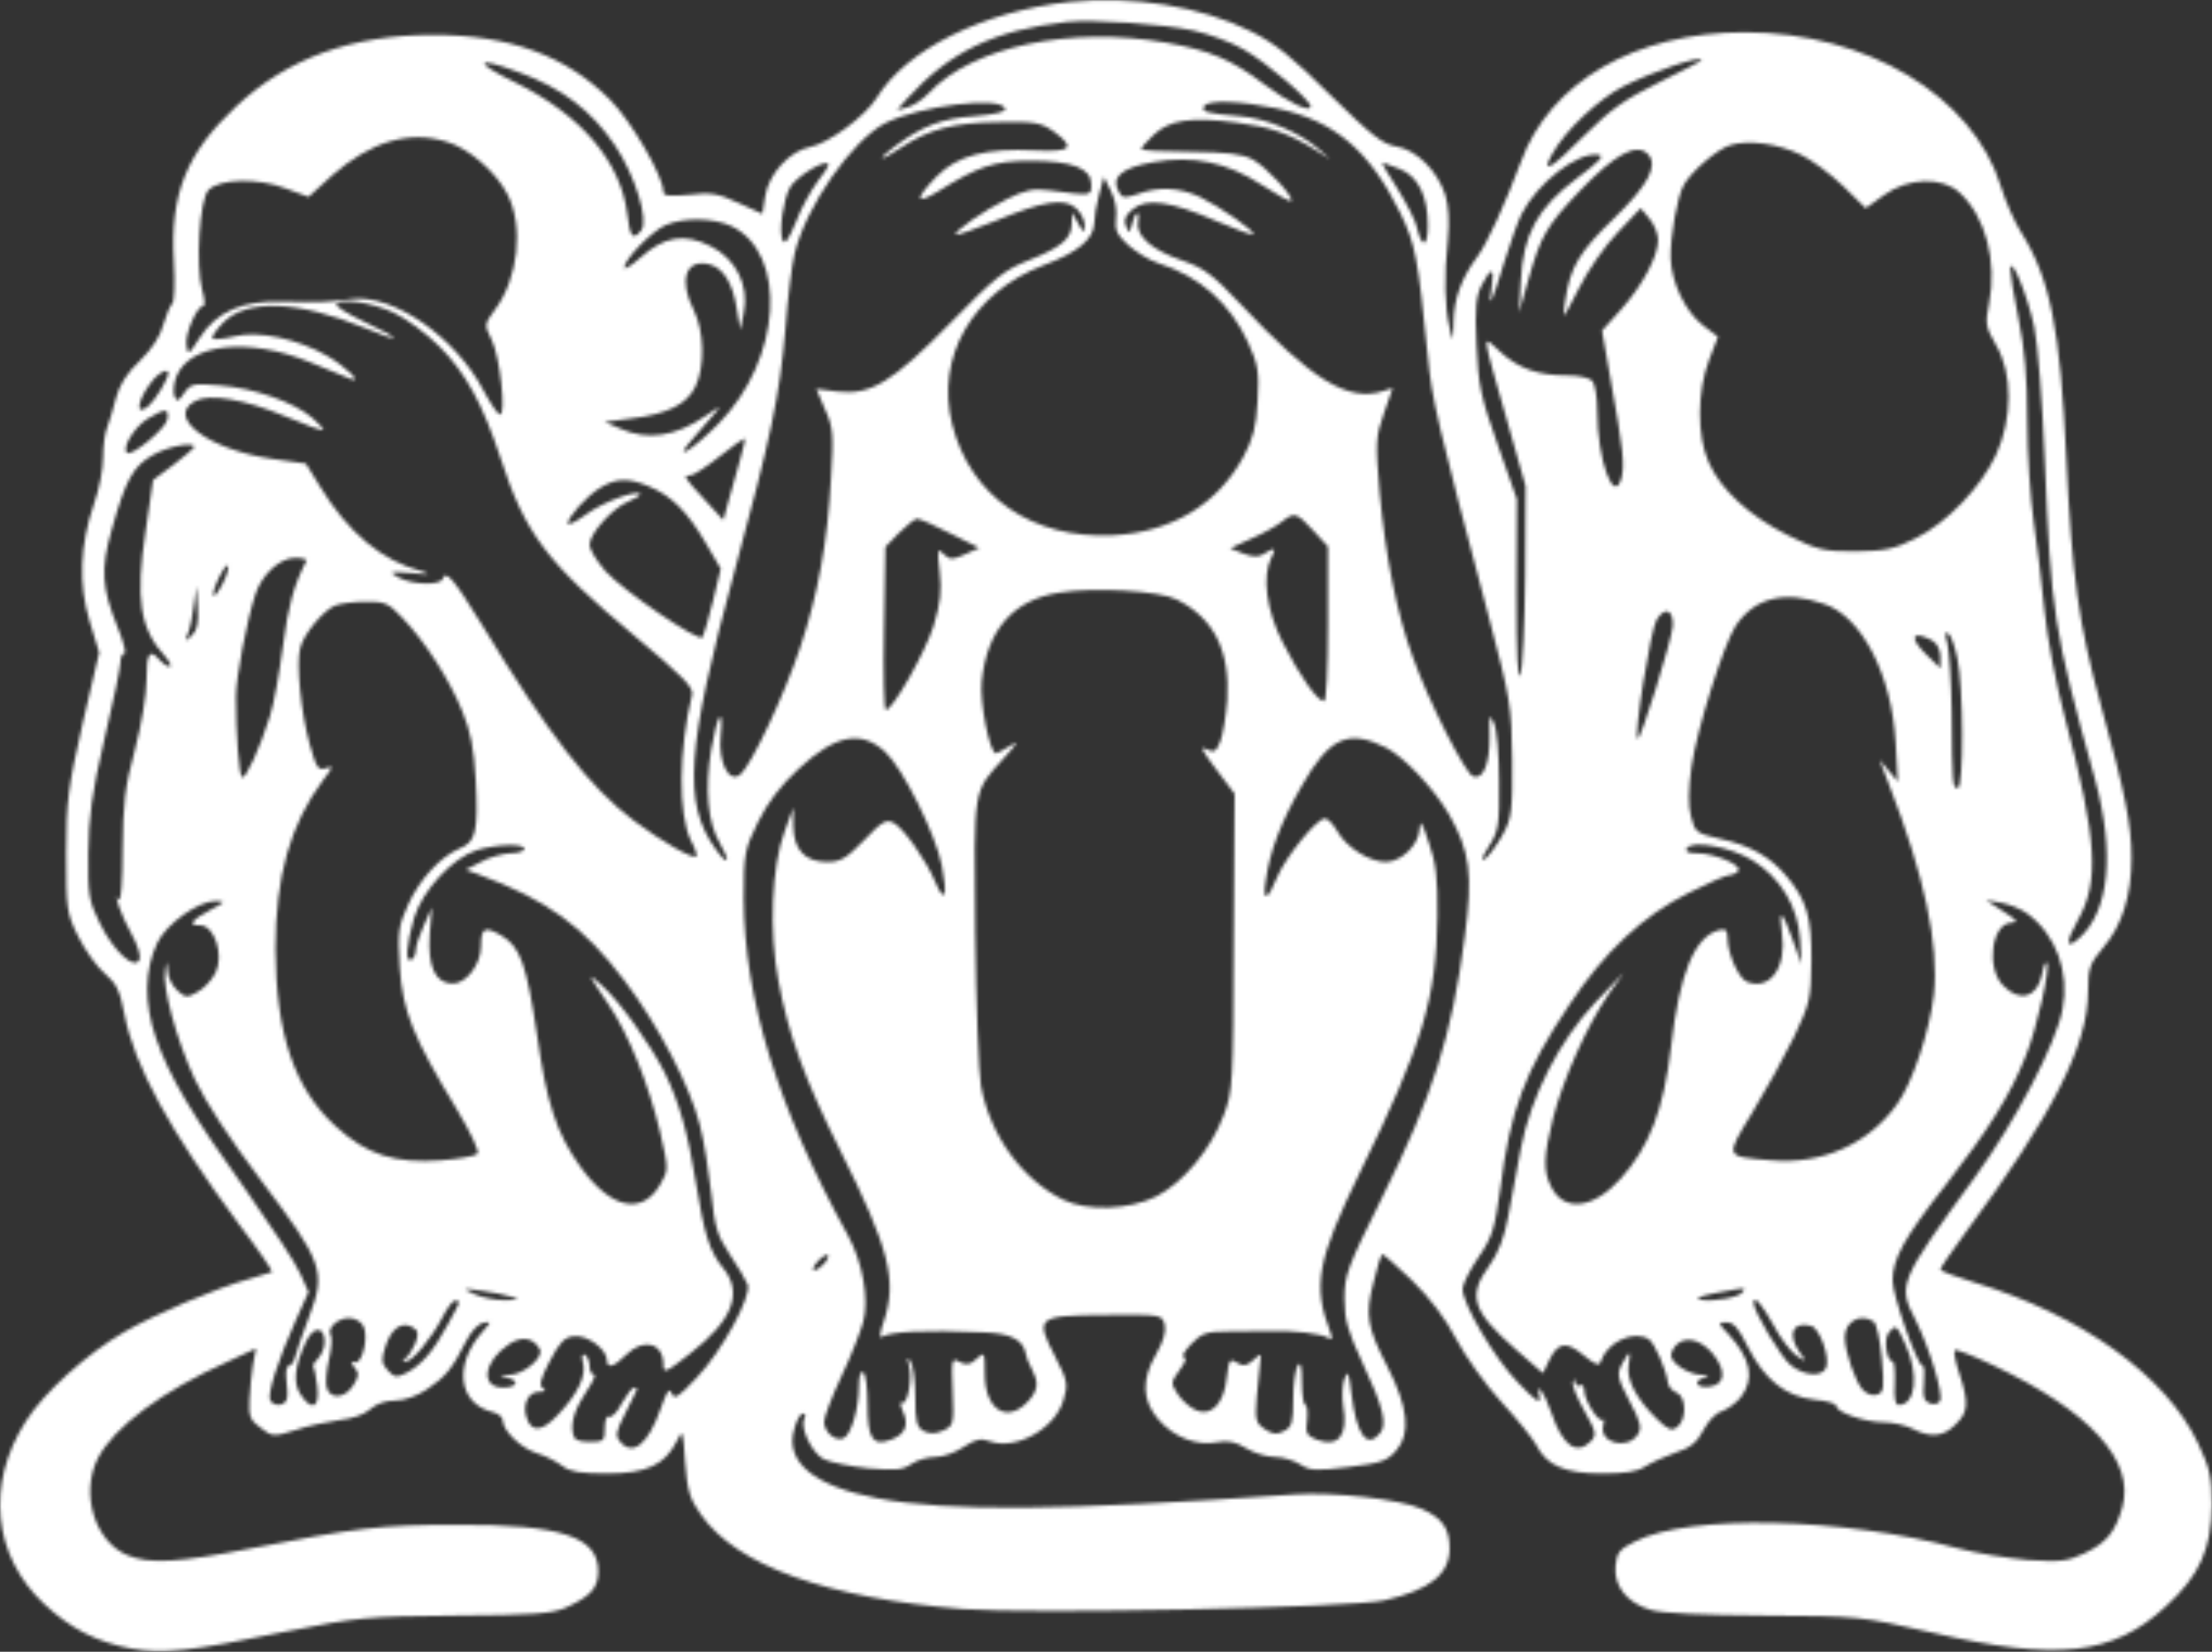 <svg width="679" height="507" viewBox="0 0 679 507" fill="none" xmlns="http://www.w3.org/2000/svg">
<rect x="0" y="0" width="679" height="507" fill="#333333" stroke="none"/>
<mask id="mask0_313_45" style="mask-type:alpha" maskUnits="userSpaceOnUse" x="0" y="0" width="679" height="507">
<path d="M328.3 0.569C301.633 3.502 278.167 15.236 269.1 30.035C265.633 35.636 254.3 44.035 248.7 45.102C242.433 46.302 235.9 53.369 234.833 60.435L234.033 65.635L226.7 62.302C220.433 59.369 218.167 58.969 211.5 59.769C205.633 60.302 203.633 60.169 203.633 58.835C203.633 54.169 193.767 37.102 187.233 30.569C173.633 16.969 156.3 10.702 132.967 10.702C107.9 10.702 88.167 17.902 72.433 32.702C57.233 46.969 52.167 59.502 53.367 80.169C53.767 86.969 53.5 92.835 52.833 93.235C52.3 93.635 51.1 96.436 50.167 99.502C49.233 103.102 46.7 107.102 42.967 110.702C38.967 114.435 36.7 118.169 35.633 122.035C34.833 125.235 33.633 129.235 32.967 130.969C32.167 132.702 31.633 136.969 31.633 140.435C31.633 143.902 30.433 150.302 28.833 154.702C24.567 167.102 24.033 179.369 27.5 190.702L30.433 200.302L25.367 222.035C20.967 241.502 20.3 245.902 20.3 261.902C20.3 278.969 20.433 280.302 24.033 287.502C26.167 291.769 29.767 296.835 32.167 298.835C35.767 301.902 36.833 304.169 38.167 311.235C41.233 327.235 52.033 346.969 73.233 375.635C79.233 383.502 83.767 390.169 83.5 390.435C83.233 390.569 80.3 391.502 76.967 392.435C66.3 395.369 47.9 403.235 38.167 408.835C26.833 415.369 13.367 427.502 7.9 436.302C-4.367 455.502 -2.233 477.502 13.5 492.302C21.633 499.902 29.633 504.035 40.3 506.035C49.9 507.769 58.033 506.969 87.633 500.835C109.767 496.435 112.433 496.169 139.633 495.902C163.633 495.769 169.233 495.369 173.633 493.502C181.233 490.035 183.633 487.502 183.633 482.302C183.633 471.635 172.167 467.902 140.3 468.035C116.7 468.035 109.367 468.969 76.567 475.369C54.833 479.635 45.767 480.169 39.1 477.369C29.1 473.235 24.567 458.435 30.033 447.635C34.967 438.035 49.767 426.969 70.033 417.902L78.567 413.902L77.633 418.969C77.233 421.635 76.7 426.569 76.567 429.769C76.3 434.702 76.833 436.035 80.033 438.302C83.5 440.969 83.9 441.102 90.7 438.969C94.433 437.635 100.567 436.435 104.167 435.902C108.167 435.502 111.9 434.169 113.633 432.569C115.367 430.969 118.3 429.902 121.233 429.902C124.167 429.902 127.9 428.569 131.1 426.435C136.833 422.569 138.833 420.035 142.967 411.902C144.433 408.835 146.833 406.302 148.3 406.035C150.967 405.635 150.833 405.635 148.167 408.702C139.233 418.702 140.567 430.702 150.967 433.369C152.833 433.769 154.3 434.969 154.3 435.902C154.3 439.102 159.767 444.435 164.7 446.035C167.367 446.835 170.967 448.702 172.7 450.035C174.967 451.769 178.167 452.302 186.433 452.302C198.433 452.302 204.033 449.635 207.633 442.569C209.633 438.569 209.633 438.702 210.3 448.835C210.967 457.502 211.767 460.169 215.1 464.835C226.033 480.569 253.9 490.569 295.633 493.902C316.3 495.502 414.967 493.502 424.967 491.235C438.967 488.035 444.967 483.235 444.967 475.235C444.967 469.102 442.7 465.902 436.3 463.102C429.633 460.169 409.233 457.902 397.5 458.702C325.633 463.769 291.367 464.035 269.367 459.902C249.9 456.169 240.967 448.835 243.767 438.835C244.433 436.169 245.633 433.902 246.433 433.902C247.233 433.902 247.367 434.569 246.967 435.235C245.367 437.902 249.1 445.902 252.833 447.902C254.833 448.835 261.1 450.169 266.567 450.702C274.833 451.369 277.233 451.235 279.767 449.369C281.5 448.169 284.833 447.235 287.1 447.235C289.367 447.235 293.233 445.902 295.767 444.169C299.5 441.769 300.967 441.369 303.9 442.435C311.9 445.235 323.9 438.569 326.433 429.769C327.9 424.969 327.767 423.902 323.9 416.435C317.633 404.302 318.167 403.769 339.5 403.635C356.433 403.502 356.7 403.502 357.5 406.569C358.033 408.569 357.1 411.769 354.967 415.502C350.3 423.502 350.567 429.902 355.633 435.769C360.433 441.235 367.367 443.902 373.633 442.702C376.833 442.035 379.367 442.569 382.567 444.569C384.967 446.035 388.967 447.235 391.367 447.235C393.767 447.235 397.233 448.302 399.1 449.502C402.167 451.502 404.033 451.502 414.033 450.302C424.033 449.102 425.9 448.435 428.7 445.102C433.1 440.035 432.167 431.769 426.033 419.769C419.633 407.369 418.967 403.635 421.633 393.635C422.7 389.102 423.9 385.235 424.167 384.969C424.433 384.702 428.433 388.302 433.233 392.835C438.967 398.435 443.633 404.569 446.967 410.969C449.767 416.302 456.033 425.102 460.833 430.302C465.767 435.635 470.567 441.635 471.633 443.635C474.7 449.769 480.3 452.302 491.633 452.302C498.7 452.302 502.567 451.769 504.967 450.169C506.833 448.969 510.967 447.102 514.3 445.902C518.967 444.435 520.967 442.702 522.967 438.835C524.433 436.035 526.967 433.502 528.7 433.102C530.3 432.569 532.833 430.702 534.3 428.969C538.7 423.235 537.5 417.102 530.567 409.502C527.233 406.035 527.233 405.902 530.033 405.902C532.167 405.902 533.767 407.769 536.567 413.502C541.633 423.502 548.167 428.702 556.967 429.635C560.567 429.902 563.633 430.835 563.633 431.502C563.633 433.502 572.433 436.569 578.167 436.569C580.967 436.569 585.1 437.502 587.1 438.569C592.567 441.369 596.567 441.102 600.3 437.235C604.167 433.502 604.433 430.702 601.5 421.769C600.3 418.169 599.633 414.835 600.033 414.435C600.3 414.035 605.767 416.169 611.9 419.102C641.633 433.235 655.367 448.302 651.5 462.569C649.367 470.169 646.7 473.502 640.033 476.702C634.7 479.235 632.7 479.502 622.433 478.835C616.167 478.302 606.433 476.702 600.967 475.235C565.9 465.769 518.433 464.702 502.033 473.102C497.1 475.502 496.3 476.569 495.9 480.702C495.367 486.969 499.5 492.035 506.7 494.169C510.3 495.235 522.833 495.769 541.633 495.902C570.7 496.035 571.233 496.169 592.967 501.102C631.5 510.035 648.567 508.169 664.833 493.102C675.233 483.635 678.833 475.369 678.967 461.902C678.967 453.369 678.3 450.569 674.7 442.969C664.967 422.302 638.7 403.502 606.033 393.635C600.3 391.902 595.633 390.169 595.633 389.635C595.633 389.235 599.1 384.035 603.367 378.302C630.033 342.302 640.967 320.835 640.967 304.302C640.967 297.102 641.5 295.769 645.633 290.835C651.367 284.169 654.3 274.835 654.3 263.369C654.3 253.102 652.3 243.235 644.967 216.702C638.033 191.369 636.033 176.969 634.3 140.835C632.433 100.835 629.367 85.502 620.3 71.102C618.433 68.169 615.633 61.902 614.167 57.102C605.633 29.502 573.1 9.902 535.633 9.902C502.033 9.902 475.767 25.102 466.833 49.769C462.033 62.569 456.567 74.702 453.367 78.969C448.7 85.235 446.3 91.635 446.167 98.835C446.033 105.235 446.033 105.235 444.967 100.569C443.5 94.436 443.233 84.569 444.433 73.769C444.967 67.902 444.7 63.236 443.633 59.769C441.233 52.435 434.833 46.035 428.7 44.969C424.433 44.302 421.1 41.636 408.567 29.369C396.833 17.636 391.5 13.369 384.033 9.635C368.7 1.902 347.5 -1.431 328.3 0.569ZM366.3 9.369C371.1 10.435 378.033 12.969 381.633 15.102C388.7 19.102 402.3 30.702 402.3 32.702C402.3 34.702 395.367 31.369 388.3 26.035C377.9 18.169 371.5 15.502 358.033 13.102C328.567 7.902 298.433 14.302 285.1 28.569C283.233 30.569 280.167 32.569 278.433 32.969L275.367 33.769L278.433 30.302C291.633 15.769 305.233 9.235 327.633 6.702C335.5 5.902 357.1 7.369 366.3 9.369ZM522.3 18.436C522.3 18.702 516.433 21.769 509.367 25.235C498.833 30.436 494.433 33.502 486.567 41.369C476.167 51.902 472.7 53.902 476.567 47.102C480.567 39.902 490.833 30.302 498.433 26.436C507.5 21.902 522.3 16.835 522.3 18.436ZM159.233 22.169C172.7 27.102 181.633 34.035 188.833 44.702C194.967 53.902 199.233 67.769 196.833 70.702C194.3 73.902 193.367 72.835 192.567 65.769C190.567 49.636 178.433 35.236 158.033 25.235C145.1 18.969 145.767 17.102 159.233 22.169ZM308.567 33.369C308.833 34.302 305.5 35.102 299.233 35.636C289.1 36.302 282.967 38.702 274.433 45.102C268.567 49.502 270.167 49.636 276.7 45.236C285.233 39.636 292.7 37.636 306.3 37.502C317.633 37.236 319.5 37.636 323.367 40.302C330.3 45.369 328.967 46.702 317.767 46.169C302.7 45.369 293.767 47.769 287.5 54.169C280.7 61.236 280.833 63.102 288.033 58.702C300.167 51.102 305.1 49.369 316.3 49.369C329.1 49.369 334.967 51.636 334.967 56.569C334.967 60.169 335.367 60.169 322.167 58.435C317.1 57.769 314.7 58.302 309.1 61.102C302.033 64.569 292.567 71.236 293.367 72.035C293.633 72.302 299.1 70.436 305.633 67.769C320.433 61.636 326.7 60.702 330.3 63.902C331.767 65.236 332.967 67.635 332.967 69.102C332.833 71.769 332.7 71.635 330.967 68.569L329.1 65.236L328.967 68.702C328.967 73.236 325.767 75.902 315.767 79.902C308.567 82.702 305.233 85.235 291.9 98.969C273.767 117.502 267.233 121.369 256.967 120.169L250.567 119.369L253.233 125.635C255.767 131.102 255.9 133.369 255.1 146.569C254.033 166.302 251.1 182.435 245.633 198.702C240.833 213.235 230.567 234.969 227.233 237.769C223.767 240.569 220.433 234.035 221.233 225.902C222.167 216.169 220.167 219.102 218.3 230.169C216.3 242.035 217.233 252.569 220.967 258.835C224.433 264.835 223.5 266.035 219.633 260.569C209.5 246.435 210.7 229.902 225.5 175.235C236.7 134.035 239.367 121.102 241.1 100.835C241.767 91.502 243.1 81.235 243.9 77.902C247.367 63.369 261.5 43.102 271.767 37.769C282.433 32.435 307.233 29.369 308.567 33.369ZM391.767 33.236C409.5 36.969 420.3 46.035 429.767 65.236C434.433 74.835 435.233 78.702 438.3 109.502C439.5 122.435 441.233 129.769 456.967 189.235C463.633 214.569 464.033 216.835 464.167 233.235C464.3 248.702 464.033 251.235 461.367 256.035C459.767 258.969 457.367 262.302 456.167 263.369C454.433 264.702 454.567 263.769 456.967 259.902C460.033 255.102 460.3 253.235 460.167 239.902C460.167 231.769 459.5 223.769 458.567 221.902C457.233 218.969 457.1 219.369 457.233 225.902C457.367 234.435 455.233 239.502 452.167 238.302C449.767 237.369 438.7 215.635 433.767 201.902C428.7 188.169 425.367 170.969 423.5 151.235C422.167 135.635 422.3 134.035 424.833 126.835L427.5 119.102L424.567 120.035C413.767 123.502 402.567 116.569 380.7 93.235C372.3 84.302 369.367 82.169 363.1 80.035C353.367 76.702 348.433 72.302 349.367 67.769C350.033 63.902 348.167 65.236 347.367 69.236C346.7 71.769 346.7 71.769 345.633 69.369C344.833 67.502 345.367 66.169 347.767 64.169C352.033 60.702 359.367 61.769 373.5 67.902C379.367 70.436 384.433 72.302 384.7 71.902C385.5 71.102 374.167 63.236 368.3 60.435C362.033 57.502 355.633 57.236 349.367 59.502C345.5 60.835 344.567 60.835 343.633 59.236C340.7 54.569 344.033 51.502 354.033 49.769C366.167 47.636 376.567 49.769 387.233 56.702C391.9 59.769 396.033 62.035 396.3 61.636C397.367 60.569 388.7 51.236 384.567 48.969C381.367 47.236 376.7 46.702 365.367 46.569C357.1 46.569 350.3 46.169 350.3 45.769C350.3 45.369 352.033 43.369 354.167 41.369C358.967 36.835 365.5 35.769 379.633 37.636C389.9 38.969 395.367 40.835 403.633 45.902L408.3 48.835L404.967 45.902C398.833 40.569 388.833 36.302 380.433 35.636C370.567 34.835 368.567 34.302 369.633 32.569C370.833 30.569 380.7 30.969 391.767 33.236ZM137.1 43.502C143.9 45.502 152.3 52.835 155.767 59.636C160.833 69.502 159.1 85.502 151.9 95.102C148.7 99.502 148.567 99.635 150.967 104.435C153.5 109.635 155.367 127.235 153.5 127.235C152.833 127.235 150.567 123.902 148.433 119.902C139.9 103.502 120.7 90.169 107.9 91.769C99.9 92.835 98.3 92.835 86.7 92.569C74.433 92.169 66.433 95.635 61.233 103.769C57.9 108.969 57.633 109.102 57.233 105.902C56.7 102.569 60.433 93.902 62.433 93.902C62.967 93.902 62.833 91.635 62.033 88.969C60.033 81.502 61.233 60.969 64.033 58.302C67.5 54.835 79.1 54.569 87.5 57.769L94.7 60.435L102.033 53.769C113.767 43.502 125.5 39.902 137.1 43.502ZM552.833 47.502C556.167 49.102 562.033 53.502 565.767 57.102L572.7 63.902L578.3 59.902C585.767 54.435 596.3 54.169 601.633 59.236C609.5 66.569 613.1 80.169 610.567 93.235C609.367 99.235 609.5 100.302 612.7 105.902C617.9 114.569 617.767 128.569 612.7 139.635C608.033 149.635 597.5 160.569 588.033 165.235C581.5 168.569 578.7 169.102 569.5 169.235C559.767 169.235 557.9 168.835 548.833 164.302C537.1 158.435 528.3 150.435 524.567 142.035C520.833 133.902 520.967 119.902 524.7 110.302L527.367 103.369L522.967 100.035C517.367 95.769 513.1 86.835 512.833 79.236C512.7 72.569 514.833 60.435 516.833 56.835C519.1 52.702 527.1 45.769 531.1 44.569C536.567 42.835 545.767 44.035 552.833 47.502ZM505.767 47.236C509.233 50.702 505.9 56.835 495.5 66.969C484.833 77.236 481.9 82.035 480.433 92.569C479.5 98.569 479.5 98.569 484.567 88.702C487.233 83.235 492.7 75.369 496.567 71.369L503.633 63.902L506.3 67.102C507.767 68.835 508.967 71.769 508.967 73.635C508.967 78.702 504.167 87.635 497.633 94.969L491.767 101.502L494.433 116.702C498.3 138.035 498.7 142.569 497.767 146.569C495.5 155.502 490.3 141.102 490.3 126.169C490.3 121.902 489.633 117.769 488.7 116.835C487.767 115.902 484.433 115.235 480.967 115.235C472.033 115.235 466.167 113.102 460.567 108.035C454.7 102.702 454.567 100.702 462.833 129.902L468.3 149.235L468.167 176.569C468.033 191.635 467.367 205.369 466.7 207.102C465.9 209.235 465.5 200.969 465.5 181.769L465.633 153.235L459.767 136.569C454.567 121.902 453.767 118.169 453.233 105.769C452.7 94.436 453.1 90.835 454.833 87.502C457.767 81.902 458.833 82.035 457.9 87.902C456.7 95.635 457.9 93.235 461.633 80.835C463.633 74.436 466.033 67.635 467.1 65.635C472.033 56.035 484.3 46.569 490.567 47.502C492.7 47.769 491.233 49.369 483.9 54.835C472.033 63.769 467.5 71.902 466.833 86.302L466.3 95.902L469.367 85.102C472.967 72.569 474.7 69.369 484.833 58.702C495.633 47.369 502.3 43.769 505.767 47.236ZM254.3 50.702C254.3 51.102 252.7 53.502 250.833 55.902C248.967 58.435 245.9 63.902 244.3 68.169C241.9 74.035 240.833 75.236 240.167 73.502C239.1 70.702 240.433 61.369 242.433 57.636C244.433 54.035 254.3 48.169 254.3 50.702ZM429.767 51.902C435.367 54.169 438.3 60.302 438.3 69.236C438.3 75.902 436.433 76.302 434.967 69.902C434.567 67.769 431.767 62.435 428.967 57.902C426.033 53.502 424.033 49.902 424.433 49.902C424.7 49.902 427.1 50.835 429.767 51.902ZM342.567 67.102C342.167 70.436 342.833 72.035 346.167 75.102C348.567 77.236 352.567 79.769 355.367 80.702C368.3 84.835 377.5 92.969 383.1 105.102C386.167 111.902 386.567 114.035 386.033 123.102C385.633 131.102 384.567 134.835 381.633 140.302C373.633 154.969 359.5 163.369 341.633 164.302C316.833 165.502 297.9 152.435 292.3 130.302C287.1 109.635 298.433 89.769 320.433 81.369C330.833 77.502 335.767 73.369 335.9 68.436C335.9 66.702 336.567 62.702 337.367 59.769L338.833 54.302L340.967 58.569C342.3 61.102 342.967 64.702 342.567 67.102ZM224.433 69.369C242.033 77.769 239.9 110.302 220.7 129.902C212.7 138.035 206.033 142.169 212.3 135.102C214.567 132.569 217.5 129.102 218.967 127.369C221.633 124.302 221.5 124.302 216.433 127.769C207.233 134.035 198.7 135.235 190.567 131.635L185.633 129.502L193.9 128.435C204.967 127.102 210.967 124.035 213.5 118.569C216.433 112.435 216.167 101.635 212.967 95.235C208.3 86.035 210.433 79.369 217.633 81.102C222.033 82.169 224.967 86.969 226.167 94.835L227.233 101.235L228.3 96.035C230.033 87.635 225.9 79.369 218.033 75.502C210.033 71.502 203.9 72.569 196.7 78.969C193.9 81.502 191.633 82.835 191.633 82.169C191.633 79.635 200.033 70.969 204.3 69.102C209.767 66.702 218.967 66.835 224.433 69.369ZM624.433 100.302C625.5 105.235 626.967 123.369 627.633 140.569C629.633 188.302 630.3 192.969 643.1 239.235C649.233 261.769 647.5 279.635 638.3 287.902C634.167 291.635 633.9 289.502 637.767 282.569C644.567 270.569 643.767 257.902 633.9 220.435C631.233 210.435 628.433 195.769 627.633 187.769C626.833 179.769 625.367 167.369 624.3 160.302C623.233 153.102 622.3 138.969 622.3 128.969C622.3 115.902 621.5 106.969 619.633 97.902C618.167 90.969 617.1 84.035 617.1 82.569C617.233 78.169 622.3 90.436 624.433 100.302ZM120.7 95.902C124.567 97.635 130.967 102.435 134.833 106.302C142.967 114.435 148.167 124.035 153.633 140.569C161.233 163.902 167.767 172.569 194.833 195.235C209.5 207.502 212.967 210.969 212.433 213.235C208.3 230.302 208.167 249.902 212.033 257.902C213.367 260.302 214.033 262.569 213.767 262.835C212.833 263.902 203.1 258.302 194.567 251.902C181.1 241.769 168.567 225.769 147.767 191.502C139.233 177.635 136.833 174.835 135.9 177.635C135.233 179.769 126.3 179.502 122.3 177.235C119.233 175.502 119.367 175.369 126.3 175.902C131.767 176.435 132.567 176.302 129.5 175.369C117.233 172.169 106.833 163.502 98.167 149.235L93.9 142.302L83.5 140.835C64.033 138.035 50.7 128.035 59.9 123.102C64.3 120.702 75.1 122.569 87.5 127.769C93.767 130.435 98.967 132.302 99.233 132.035C99.5 131.769 97.9 130.035 95.767 128.169C90.033 123.369 77.9 119.102 67.5 118.302C59.367 117.635 58.567 117.769 56.567 120.569C54.7 123.369 54.3 123.369 53.5 121.502C53.1 120.169 53.367 117.502 54.167 115.502C58.3 105.369 76.3 103.502 94.967 111.102C100.833 113.502 106.567 115.902 107.633 116.302C111.5 117.769 106.167 112.569 100.433 109.235C91.5 104.035 79.1 101.369 72.033 103.235C68.7 104.035 65.633 104.302 65.233 103.902C64.833 103.502 66.3 101.235 68.567 98.969C75.9 91.635 91.5 92.302 111.767 100.569C116.833 102.702 120.967 104.169 120.967 103.769C120.967 103.369 116.833 101.102 111.633 98.702C106.567 96.302 102.833 93.902 103.233 93.369C105.1 91.502 114.033 92.835 120.7 95.902ZM51.633 114.569C51.633 116.302 47.633 122.835 45.633 124.569C40.967 128.435 42.3 122.035 47.367 116.169C49.367 114.035 51.633 113.102 51.633 114.569ZM51.367 128.702C50.967 131.502 40.3 140.302 38.967 138.969C37.367 137.369 41.233 131.102 45.233 128.569C50.833 125.235 51.9 125.235 51.367 128.702ZM227.1 141.369C226.033 144.969 224.433 150.569 223.633 153.769L222.033 159.635L216.167 153.235C209.633 146.169 209.633 145.902 212.033 145.902C212.833 145.902 216.967 143.235 220.967 140.035C224.967 136.835 228.433 134.435 228.567 134.569C228.833 134.702 228.167 137.769 227.1 141.369ZM59.633 137.235C59.633 137.502 56.833 139.902 53.367 142.569L46.967 147.369L44.7 162.969C41.5 183.902 42.967 193.102 50.7 201.502C52.167 203.235 52.833 204.569 52.033 204.569C51.233 204.569 49.9 203.635 48.967 202.569C45.9 198.969 44.967 200.435 44.967 208.702C44.967 213.235 43.367 222.702 41.367 230.302C38.3 241.635 37.767 246.702 37.633 260.835C37.633 270.035 37.1 276.969 36.567 276.169C34.3 272.835 37.367 281.502 40.433 286.835C42.167 289.902 43.233 293.369 42.833 294.435C41.5 298.035 34.967 292.169 30.7 283.502C27.233 276.569 26.967 274.702 27.1 261.902C27.233 250.835 28.167 243.502 32.033 226.969C34.833 215.369 36.967 204.702 36.967 203.235C36.967 201.769 37.5 200.569 38.167 200.569C38.833 200.569 37.9 196.969 36.167 192.702C31.233 180.569 30.833 174.702 34.3 162.569C38.567 147.235 40.833 143.102 46.967 139.635C51.633 136.969 59.633 135.502 59.633 137.235ZM199.367 149.369C206.033 152.169 210.967 156.969 216.567 166.569L221.233 174.569L218.833 184.569C217.5 190.035 216.033 194.969 215.633 195.635C214.433 197.102 191.5 181.502 185.9 175.369C183.233 172.302 180.967 168.702 180.967 167.235C180.967 163.769 188.033 155.902 192.967 153.902C195.233 152.969 196.833 151.902 196.433 151.635C195.233 150.302 184.967 154.169 179.9 157.902C176.833 160.169 174.3 161.369 174.3 160.702C174.3 158.702 180.033 152.302 184.167 149.769C189.233 146.702 192.833 146.569 199.367 149.369ZM403.1 162.835L407.633 167.769V191.502C407.633 205.635 407.1 215.235 406.433 215.235C404.433 215.235 398.967 207.502 393.767 197.235C388.7 187.369 387.367 176.702 390.3 171.102C391.9 168.169 391.233 167.902 387.9 170.035C386.3 171.102 384.567 170.969 381.633 169.902L377.633 168.302L384.3 165.235C388.033 163.635 392.167 161.235 393.633 160.035C397.367 157.102 398.033 157.369 403.1 162.835ZM291.767 163.769L300.567 168.169L296.167 170.169C292.3 171.902 291.633 171.902 289.633 170.035C287.767 168.035 287.633 168.569 288.433 175.502C289.1 181.235 288.7 185.102 286.567 192.169C283.9 200.435 274.033 217.902 271.9 217.902C271.367 217.902 271.1 206.702 271.367 192.969L271.767 167.902L275.9 163.635C278.3 161.235 280.833 159.235 281.5 159.235C282.3 159.235 286.967 161.235 291.767 163.769ZM94.033 172.169C90.167 179.635 88.433 186.035 86.833 198.435C85.767 206.569 84.033 216.169 82.833 219.902C79.633 230.035 75.367 239.235 74.3 238.569C73.367 238.035 72.433 225.102 72.433 213.902C72.433 207.902 75.767 190.302 78.433 182.302C80.433 176.302 85.9 171.235 90.567 171.235C92.7 171.235 94.3 171.635 94.033 172.169ZM68.3 179.235C65.233 185.102 64.3 183.369 67.233 177.235C68.567 174.569 69.767 172.969 70.033 173.769C70.3 174.435 69.5 176.969 68.3 179.235ZM58.833 195.102C56.7 197.102 56.7 196.969 57.633 194.569C58.3 193.102 59.1 189.235 59.5 185.902L60.3 179.902L60.7 186.435C60.967 191.235 60.567 193.502 58.833 195.102ZM361.233 184.035C372.7 189.769 377.633 199.769 376.7 214.969C376.3 219.902 375.367 225.635 374.567 227.635C373.233 230.835 372.7 231.102 370.167 229.902C368.167 228.835 369.1 230.569 373.233 236.035L378.967 243.635L378.7 289.102C378.567 332.435 378.433 334.969 375.633 342.302C371.767 352.702 363.233 362.969 354.967 367.235C346.7 371.369 333.633 371.902 326.167 368.169C313.633 361.902 303.9 348.435 301.1 333.235C300.433 329.502 299.633 308.302 299.367 285.902C298.967 240.835 298.567 243.369 308.167 232.702C312.567 227.902 312.833 227.102 310.033 228.969C308.033 230.169 306.033 231.235 305.767 231.235C303.767 231.235 300.7 215.502 301.367 209.102C302.967 193.235 311.1 184.035 325.233 181.902C335.767 180.169 356.167 181.369 361.233 184.035ZM559.9 185.369C571.5 189.235 580.7 207.102 581.9 227.902L582.567 239.902L579.767 236.569L576.967 233.235L579.767 240.569C590.7 268.569 595.233 290.035 593.633 305.235C592.3 316.702 586.967 332.569 582.3 338.969C573.5 351.235 559.233 357.502 543.767 356.169C529.233 354.969 529.5 355.369 537.9 341.502C542.033 334.702 547.767 324.302 550.7 318.302C555.633 307.902 555.9 306.435 556.033 294.969C556.167 281.635 554.567 276.169 548.3 268.835C543.367 262.969 537.233 259.502 528.167 257.502C520.7 255.769 520.3 255.502 519.1 250.702C518.167 247.369 518.3 242.169 519.233 235.369C520.967 223.502 529.1 197.769 532.833 192.035C538.567 183.502 547.767 181.102 559.9 185.369ZM123.5 189.635C130.433 196.835 138.033 208.702 141.9 218.302C144.433 224.435 145.5 229.769 146.033 239.502C146.833 255.369 146.033 258.435 141.1 260.435C135.233 262.969 128.833 269.769 125.233 277.769C122.3 284.302 122.033 286.035 122.7 296.969C123.633 310.435 126.7 318.169 140.167 340.435C144.567 347.769 147.233 353.502 146.567 354.169C145.9 354.835 140.833 355.769 135.367 356.169C121.233 357.235 112.567 354.435 103.1 345.769C90.3 334.169 84.7 317.369 84.567 291.235C84.567 268.969 89.1 252.969 99.233 239.369C102.3 235.369 102.433 234.969 100.033 235.769C97.633 236.569 97.1 235.635 95.1 228.569C92.433 219.102 90.833 203.635 92.167 198.835C93.233 194.569 99.233 187.369 102.833 185.902C104.433 185.235 108.567 184.702 112.167 184.702C118.033 184.569 119.233 185.102 123.5 189.635ZM513.5 192.035C513.233 196.302 503.5 227.635 502.7 226.702C501.5 225.635 506.7 193.102 508.567 190.169C511.1 186.169 513.633 187.102 513.5 192.035ZM600.833 202.035C602.7 210.569 602.833 241.902 600.967 241.902C599.367 241.902 599.233 240.569 599.1 218.569C598.967 208.969 598.3 199.502 597.767 197.369C596.967 194.702 596.967 193.769 598.033 194.435C598.833 194.835 600.033 198.302 600.833 202.035ZM593.1 196.569C594.567 197.502 595.633 199.369 595.633 201.502V205.102L591.633 201.235C585.9 195.769 586.7 193.235 593.1 196.569ZM271.767 230.835C277.1 235.769 287.233 256.169 289.1 265.635C290.967 275.235 290.033 277.635 287.1 270.702C284.3 264.035 277.367 254.169 274.3 252.569C272.033 251.369 270.7 252.169 265.233 257.902C259.767 263.502 258.033 264.569 253.9 264.569C247.1 264.569 243.633 260.835 243.5 253.502V247.902L240.833 255.235C236.833 265.902 236.033 286.035 238.967 301.235C242.033 317.769 247.1 331.502 258.033 353.369C272.967 383.235 275.5 393.102 271.233 405.769C270.167 408.702 269.9 410.835 270.567 410.435C273.367 408.702 283.5 408.169 301.9 408.969C310.167 409.235 314.033 411.235 314.833 415.369C314.967 416.435 315.767 418.569 316.7 420.169C318.833 424.169 318.7 426.435 316.033 429.635C309.5 437.235 302.3 433.102 302.3 421.635C302.3 414.969 302.167 414.835 299.767 417.102C297.767 418.969 296.567 419.102 294.567 418.035C292.167 416.702 292.033 417.102 292.433 427.102C292.833 437.102 292.7 437.635 289.5 439.102C287.1 440.169 285.367 440.169 283.5 439.235C281.367 438.035 280.967 436.302 280.967 428.835C280.967 423.902 280.3 418.969 279.5 417.902C278.433 416.302 278.3 416.569 278.967 418.969C280.167 422.969 278.567 431.502 276.833 430.569C276.167 430.035 276.3 431.235 277.1 433.102C279.1 437.369 277.9 440.302 273.5 441.902C267.9 444.035 266.3 441.635 266.3 431.102C266.3 426.169 265.767 421.635 264.967 421.235C264.167 420.702 263.633 422.435 263.633 425.502C263.633 432.435 261.233 440.569 258.833 441.502C256.3 442.435 252.967 439.502 252.967 436.435C252.967 434.969 255.367 428.702 258.3 422.435C261.233 416.302 264.167 408.702 264.967 405.769C266.833 398.969 264.833 387.502 260.3 379.235C238.833 340.302 228.433 306.569 228.3 275.902C228.3 261.902 228.567 260.702 232.7 252.302C235.633 246.302 239.633 241.102 245.1 236.035C256.433 225.502 264.3 223.902 271.767 230.835ZM425.5 229.502C431.1 232.435 440.167 242.035 444.833 250.035C451.233 261.369 452.167 268.302 449.633 287.502C445.633 318.035 439.9 336.169 424.033 368.035C413.633 388.969 412.7 391.369 412.7 398.702C412.7 405.102 413.767 408.702 418.167 418.169C424.567 431.769 425.9 437.102 423.633 439.902C419.633 444.835 416.433 440.569 414.833 427.769C414.033 421.102 413.767 420.435 412.7 423.235C412.033 424.969 411.9 428.702 412.3 431.502C413.9 440.569 410.833 444.435 404.167 441.902C401.1 440.702 400.7 439.902 401.233 435.902C401.5 433.369 401.233 431.235 400.7 431.235C400.167 431.235 399.633 428.035 399.633 424.169C399.633 419.235 399.233 417.769 398.3 419.235C397.633 420.302 396.967 424.969 396.967 429.502C396.967 436.569 396.567 438.035 394.167 439.235C392.033 440.435 390.7 440.302 388.3 438.702C385.5 436.835 385.233 435.902 385.767 428.969C386.167 424.702 386.567 419.902 386.833 418.169C387.233 415.235 387.233 415.235 384.7 417.502C382.7 419.235 381.633 419.502 379.767 418.302C377.5 416.835 377.233 417.369 376.567 422.835C375.767 430.835 371.767 434.969 367.1 432.835C365.233 432.035 362.7 429.769 361.5 427.902C359.367 424.569 359.367 424.302 362.167 420.435C363.9 418.169 364.433 416.569 363.367 416.569C362.567 416.569 363.5 414.835 365.5 412.702C368.833 409.235 370.3 408.702 376.833 408.702C380.967 408.702 386.7 408.569 389.633 408.569C396.833 408.302 405.767 409.369 407.767 410.702C408.967 411.369 409.1 410.969 408.433 409.102C402.833 394.569 404.3 386.835 417.633 359.502C436.7 320.569 440.967 306.302 441.233 281.235C441.367 269.635 440.833 264.835 438.567 258.569C436.567 252.435 435.9 251.369 435.767 254.302C435.633 259.235 430.167 264.569 425.367 264.569C420.433 264.569 413.367 260.169 410.567 255.235C409.367 253.102 407.633 251.235 406.7 251.235C404.167 251.235 394.7 262.969 392.033 269.235C389.1 276.569 387.5 276.969 388.567 270.169C389.767 261.369 393.233 252.302 399.5 241.369C408.033 226.302 413.9 223.635 425.5 229.502ZM160.967 260.569C160.967 261.235 158.967 261.902 156.7 261.902C154.3 262.035 150.167 263.102 147.633 264.569L142.967 266.969L146.967 268.435C168.033 276.302 179.1 284.302 191.767 301.102C201.9 314.435 211.9 333.502 214.833 345.369C216.033 349.902 217.5 359.102 218.3 366.035C219.367 376.702 220.167 379.235 224.033 385.102C226.567 388.835 228.967 392.969 229.5 394.302C230.7 398.035 221.633 414.702 213.9 422.835C208.167 428.969 206.967 429.769 206.167 427.635C205.5 425.902 204.7 426.969 202.833 432.302C198.967 443.369 194.167 447.235 190.3 442.435C188.833 440.702 189.1 439.369 191.767 434.169C193.5 430.702 195.1 427.502 195.367 426.835C195.633 426.302 195.367 425.902 194.7 425.902C194.033 425.902 192.433 428.035 190.967 430.569C189.633 433.235 187.9 435.102 187.1 434.835C186.167 434.435 185.633 436.035 185.633 438.435C185.633 442.302 185.367 442.569 180.967 442.569C177.5 442.569 176.167 441.902 175.9 440.169C175.1 436.435 176.567 432.302 180.167 426.835C182.033 424.169 182.967 421.902 182.3 421.902C181.5 421.902 180.967 420.702 180.967 419.369C180.967 417.902 180.3 416.302 179.633 415.902C178.7 415.369 178.433 416.169 178.967 418.302C180.033 422.302 177.367 427.902 171.1 434.435C166.3 439.502 163.1 439.769 161.633 435.102C160.3 431.102 162.167 427.235 165.367 427.235C167.367 427.235 167.767 426.835 166.7 426.169C165.367 425.369 165.9 423.235 168.7 417.902C171.767 412.035 173.233 410.435 176.167 410.169C180.167 409.635 186.3 414.169 186.3 417.502C186.3 420.169 188.433 419.635 192.167 415.902C197.5 410.569 203.633 412.169 203.633 418.835C203.633 421.635 204.167 421.502 211.633 415.635C224.967 405.369 228.3 396.702 221.767 388.969C217.9 384.169 216.167 378.969 213.633 363.102C211.233 347.902 208.433 338.169 204.033 329.235C199.633 320.569 190.433 307.635 184.833 302.569C180.033 298.169 180.167 298.569 186.7 308.169C192.967 317.369 199.1 332.835 202.567 347.235C205.233 358.969 205.233 359.102 202.7 363.502C197.1 373.235 187.5 371.102 178.167 358.169C170.833 347.902 167.767 338.569 164.833 317.502C161.633 296.169 159.767 290.702 154.033 287.235C148.833 284.169 147.633 284.702 147.633 290.435C147.633 296.035 143.1 301.902 138.967 301.902C133.633 301.902 131.233 296.702 131.9 286.835L132.567 278.569L130.167 283.902C128.833 286.835 127.633 290.302 127.633 291.502C127.633 292.702 127.1 294.169 126.3 294.569C124.3 295.769 124.7 290.035 127.1 281.769C129.633 273.369 138.833 263.369 146.3 260.969C152.3 259.102 160.967 258.835 160.967 260.569ZM537.9 264.035C546.567 269.369 551.9 278.302 552.567 288.302L552.967 295.902L550.433 288.835C547.1 279.502 545.9 278.435 546.967 286.302C548.567 296.835 543.367 304.169 536.3 301.369C533.767 300.435 530.3 292.702 530.3 288.035C530.3 285.502 529.767 284.969 527.633 285.502C520.167 287.502 515.5 298.835 512.967 321.235C510.7 340.569 506.3 352.035 497.5 361.769C489.233 370.969 480.3 372.169 476.3 364.569C473.633 359.502 473.767 355.102 476.833 342.835C480.033 330.835 487.1 314.969 493.633 305.369L498.433 298.569L489.767 307.635C478.7 319.369 469.9 336.569 466.833 352.569C465.767 358.835 463.9 368.169 462.967 373.369C461.767 379.902 459.9 384.702 457.1 388.569C450.433 397.769 451.9 402.435 465.233 414.169L473.633 421.502L475.633 417.369C478.3 411.902 480.967 411.635 486.3 416.169C489.767 418.969 490.967 419.369 491.367 417.902C493.367 411.902 501.5 408.169 506.167 411.102C507.9 412.302 511.5 420.435 512.033 424.569C512.167 425.635 513.367 426.969 514.7 427.502C517.633 428.702 517.767 435.635 514.967 437.902C513.233 439.369 512.167 438.969 508.833 435.769C502.567 429.769 499.233 423.635 499.9 419.235C500.7 414.302 500.3 414.302 497.9 418.702C496.3 421.769 496.433 422.835 500.167 430.035C503.5 436.169 504.033 438.302 502.833 440.169C499.767 445.235 490.7 442.969 492.167 437.502C492.433 436.169 492.433 435.369 492.033 435.769C490.833 436.969 486.3 429.769 486.3 426.835C486.3 425.502 485.767 424.835 484.967 425.235C484.3 425.635 483.633 425.235 483.5 424.302C483.5 423.102 483.233 423.102 482.833 424.169C482.433 424.969 484.033 428.969 486.3 432.969C490.033 439.635 490.167 440.435 488.3 442.435C483.9 446.835 479.633 443.769 476.167 433.502C473.9 426.969 471.367 423.769 472.567 428.835C472.967 431.102 471.367 430.035 466.033 424.435C458.833 417.102 448.967 400.302 448.967 395.635C448.967 394.302 451.1 389.902 453.767 386.035C458.167 379.635 458.833 377.102 460.567 364.702C463.633 340.569 468.033 328.969 481.633 308.569C492.567 292.035 504.3 281.102 518.433 274.035C524.433 270.969 530.033 268.569 531.1 268.569C532.033 268.569 533.233 267.902 533.633 267.235C534.7 265.502 526.3 261.902 520.967 261.902C518.3 261.902 517.1 261.369 517.767 260.435C519.367 257.769 531.1 259.902 537.9 264.035ZM64.7 279.235C58.7 282.435 57.5 284.169 61.367 284.035C65.767 283.902 68.833 293.102 66.167 298.569C65.1 300.702 62.7 303.369 60.7 304.435C57.5 306.302 56.967 306.302 54.433 304.035C52.833 302.569 51.5 299.902 51.5 298.035C51.233 294.569 51.233 294.569 50.7 297.769C49.767 302.835 54.033 318.835 59.767 331.235C63.233 338.569 70.567 349.635 80.3 362.569C98.967 387.235 100.167 390.302 94.967 403.902C92.967 409.102 91.1 414.569 90.7 416.169C90.3 417.902 89.367 419.235 88.7 419.235C87.9 419.235 87.633 421.102 87.9 423.502C88.3 425.902 88.3 428.702 88.033 429.502C87.233 431.635 84.167 431.769 82.967 429.902C81.9 428.169 85.367 417.369 90.7 405.502L94.7 396.569L92.167 390.969C90.833 387.769 83.367 376.569 75.9 365.902C58.833 342.035 52.033 330.569 47.9 318.702C44.167 307.902 44.3 297.769 48.3 289.369C51.1 283.502 60.967 276.569 66.167 276.569C69.367 276.702 69.233 276.835 64.7 279.235ZM622.3 280.435C631.1 286.835 635.367 298.435 633.1 309.902C631.1 320.435 618.7 344.169 606.3 361.235C582.967 393.235 582.433 394.435 587.9 404.969C592.167 413.369 596.7 428.169 595.5 430.035C594.967 430.969 593.5 431.235 592.3 430.702C590.567 430.035 590.167 428.702 590.567 424.569C590.833 421.635 590.7 419.235 590.167 419.235C588.567 419.235 580.967 397.635 580.967 393.102C580.967 386.435 584.433 380.035 597.233 363.769C610.167 347.102 617.1 336.169 621.767 324.302C625.233 315.902 629.5 296.702 628.3 295.502C627.9 295.102 627.233 296.702 626.833 299.102C625.367 306.169 620.033 307.769 614.967 302.569C609.5 297.235 611.367 283.235 617.5 283.235C619.767 283.102 619.1 282.435 614.967 279.769L609.633 276.302L614.3 277.102C616.833 277.635 620.433 278.969 622.3 280.435ZM252.967 387.902C252.033 388.969 250.7 389.902 249.9 389.902C249.233 389.902 249.633 388.702 250.967 387.235C253.767 384.169 255.633 384.702 252.967 387.902ZM156.967 398.035C159.767 398.835 159.5 398.969 154.967 399.102C152.033 399.102 147.9 398.302 145.633 397.235C141.633 395.369 141.633 395.369 147.633 396.169C150.967 396.569 155.1 397.502 156.967 398.035ZM534.967 396.569C534.033 398.169 526.3 399.635 522.167 398.969C520.033 398.569 521.233 398.035 526.3 396.969C536.167 395.102 535.9 395.102 534.967 396.569ZM140.967 399.769C140.967 400.035 139.367 403.102 137.367 406.702C133.1 414.702 129.367 418.969 124.833 421.369C121.633 422.969 121.1 422.835 118.967 420.569C117.1 418.435 116.967 417.369 118.3 413.369C120.033 407.769 123.367 405.502 126.567 407.369C128.433 408.435 128.567 409.369 127.5 412.302C126.7 414.169 125.367 416.302 124.567 416.835C123.367 417.635 123.367 417.902 124.567 417.902C126.567 417.902 132.433 410.835 135.767 404.435C137.233 401.502 138.967 399.235 139.633 399.235C140.433 399.235 140.967 399.502 140.967 399.769ZM544.3 406.569C546.433 410.702 549.767 414.969 551.5 416.169C554.7 418.169 554.7 418.169 552.433 415.102C548.567 409.502 550.3 405.502 555.9 406.969C558.567 407.635 561.767 416.569 560.567 419.769C559.367 422.702 554.033 422.435 549.767 419.102C546.833 416.835 538.3 402.569 538.3 399.902C538.3 397.369 540.833 400.302 544.3 406.569ZM111.5 406.969C113.233 410.169 111.233 418.702 108.967 418.169C107.5 417.769 107.5 418.169 108.833 419.769C110.3 421.502 110.167 422.435 108.433 425.235C105.9 429.235 101.5 429.635 100.3 426.035C99.9 424.702 100.167 420.702 100.967 417.369C101.767 413.902 102.033 410.435 101.5 409.769C100.3 407.769 103.633 404.569 107.1 404.569C108.833 404.569 110.833 405.635 111.5 406.969ZM575.1 405.635C576.033 406.169 577.1 411.235 577.633 416.835C578.433 425.902 578.3 427.369 576.3 428.035C575.1 428.569 573.233 428.035 571.9 426.702C569.633 424.435 566.3 414.969 566.3 410.435C566.3 405.635 571.1 402.969 575.1 405.635ZM99.633 411.902C99.633 413.635 98.7 415.902 97.633 416.969C96.567 418.035 95.9 419.102 96.167 419.369C96.433 419.635 96.967 422.435 97.367 425.502C98.167 432.169 95.767 433.369 92.167 427.902C89.9 424.302 90.433 419.235 94.033 411.635C96.3 406.969 99.633 407.102 99.633 411.902ZM584.967 412.835C589.1 422.035 588.033 431.235 582.833 431.235C581.767 431.235 581.367 429.102 581.633 424.569C581.767 420.835 581.5 417.902 580.967 417.902C579.1 417.902 578.167 410.969 579.767 409.102C581.9 406.435 582.167 406.569 584.967 412.835ZM165.633 414.035C167.233 416.435 160.833 421.902 156.433 422.035C153.233 422.169 152.967 422.435 155.367 422.835C159.633 423.635 158.967 425.902 154.433 425.902C147.233 425.902 148.433 417.769 156.3 412.569C160.167 410.035 163.633 410.569 165.633 414.035ZM525.633 415.369C530.033 420.702 529.633 425.102 524.7 425.635C520.567 426.169 519.5 423.769 523.367 422.835C524.833 422.435 524.567 422.169 522.3 422.035C518.3 421.902 512.967 418.435 512.967 416.035C512.967 415.235 513.633 413.769 514.567 412.835C517.367 410.035 521.9 411.102 525.633 415.369Z" fill="black"/>
</mask>
<g mask="url(#mask0_313_45)">
<rect width="679" height="507" fill="white"/>
</g>
</svg>
